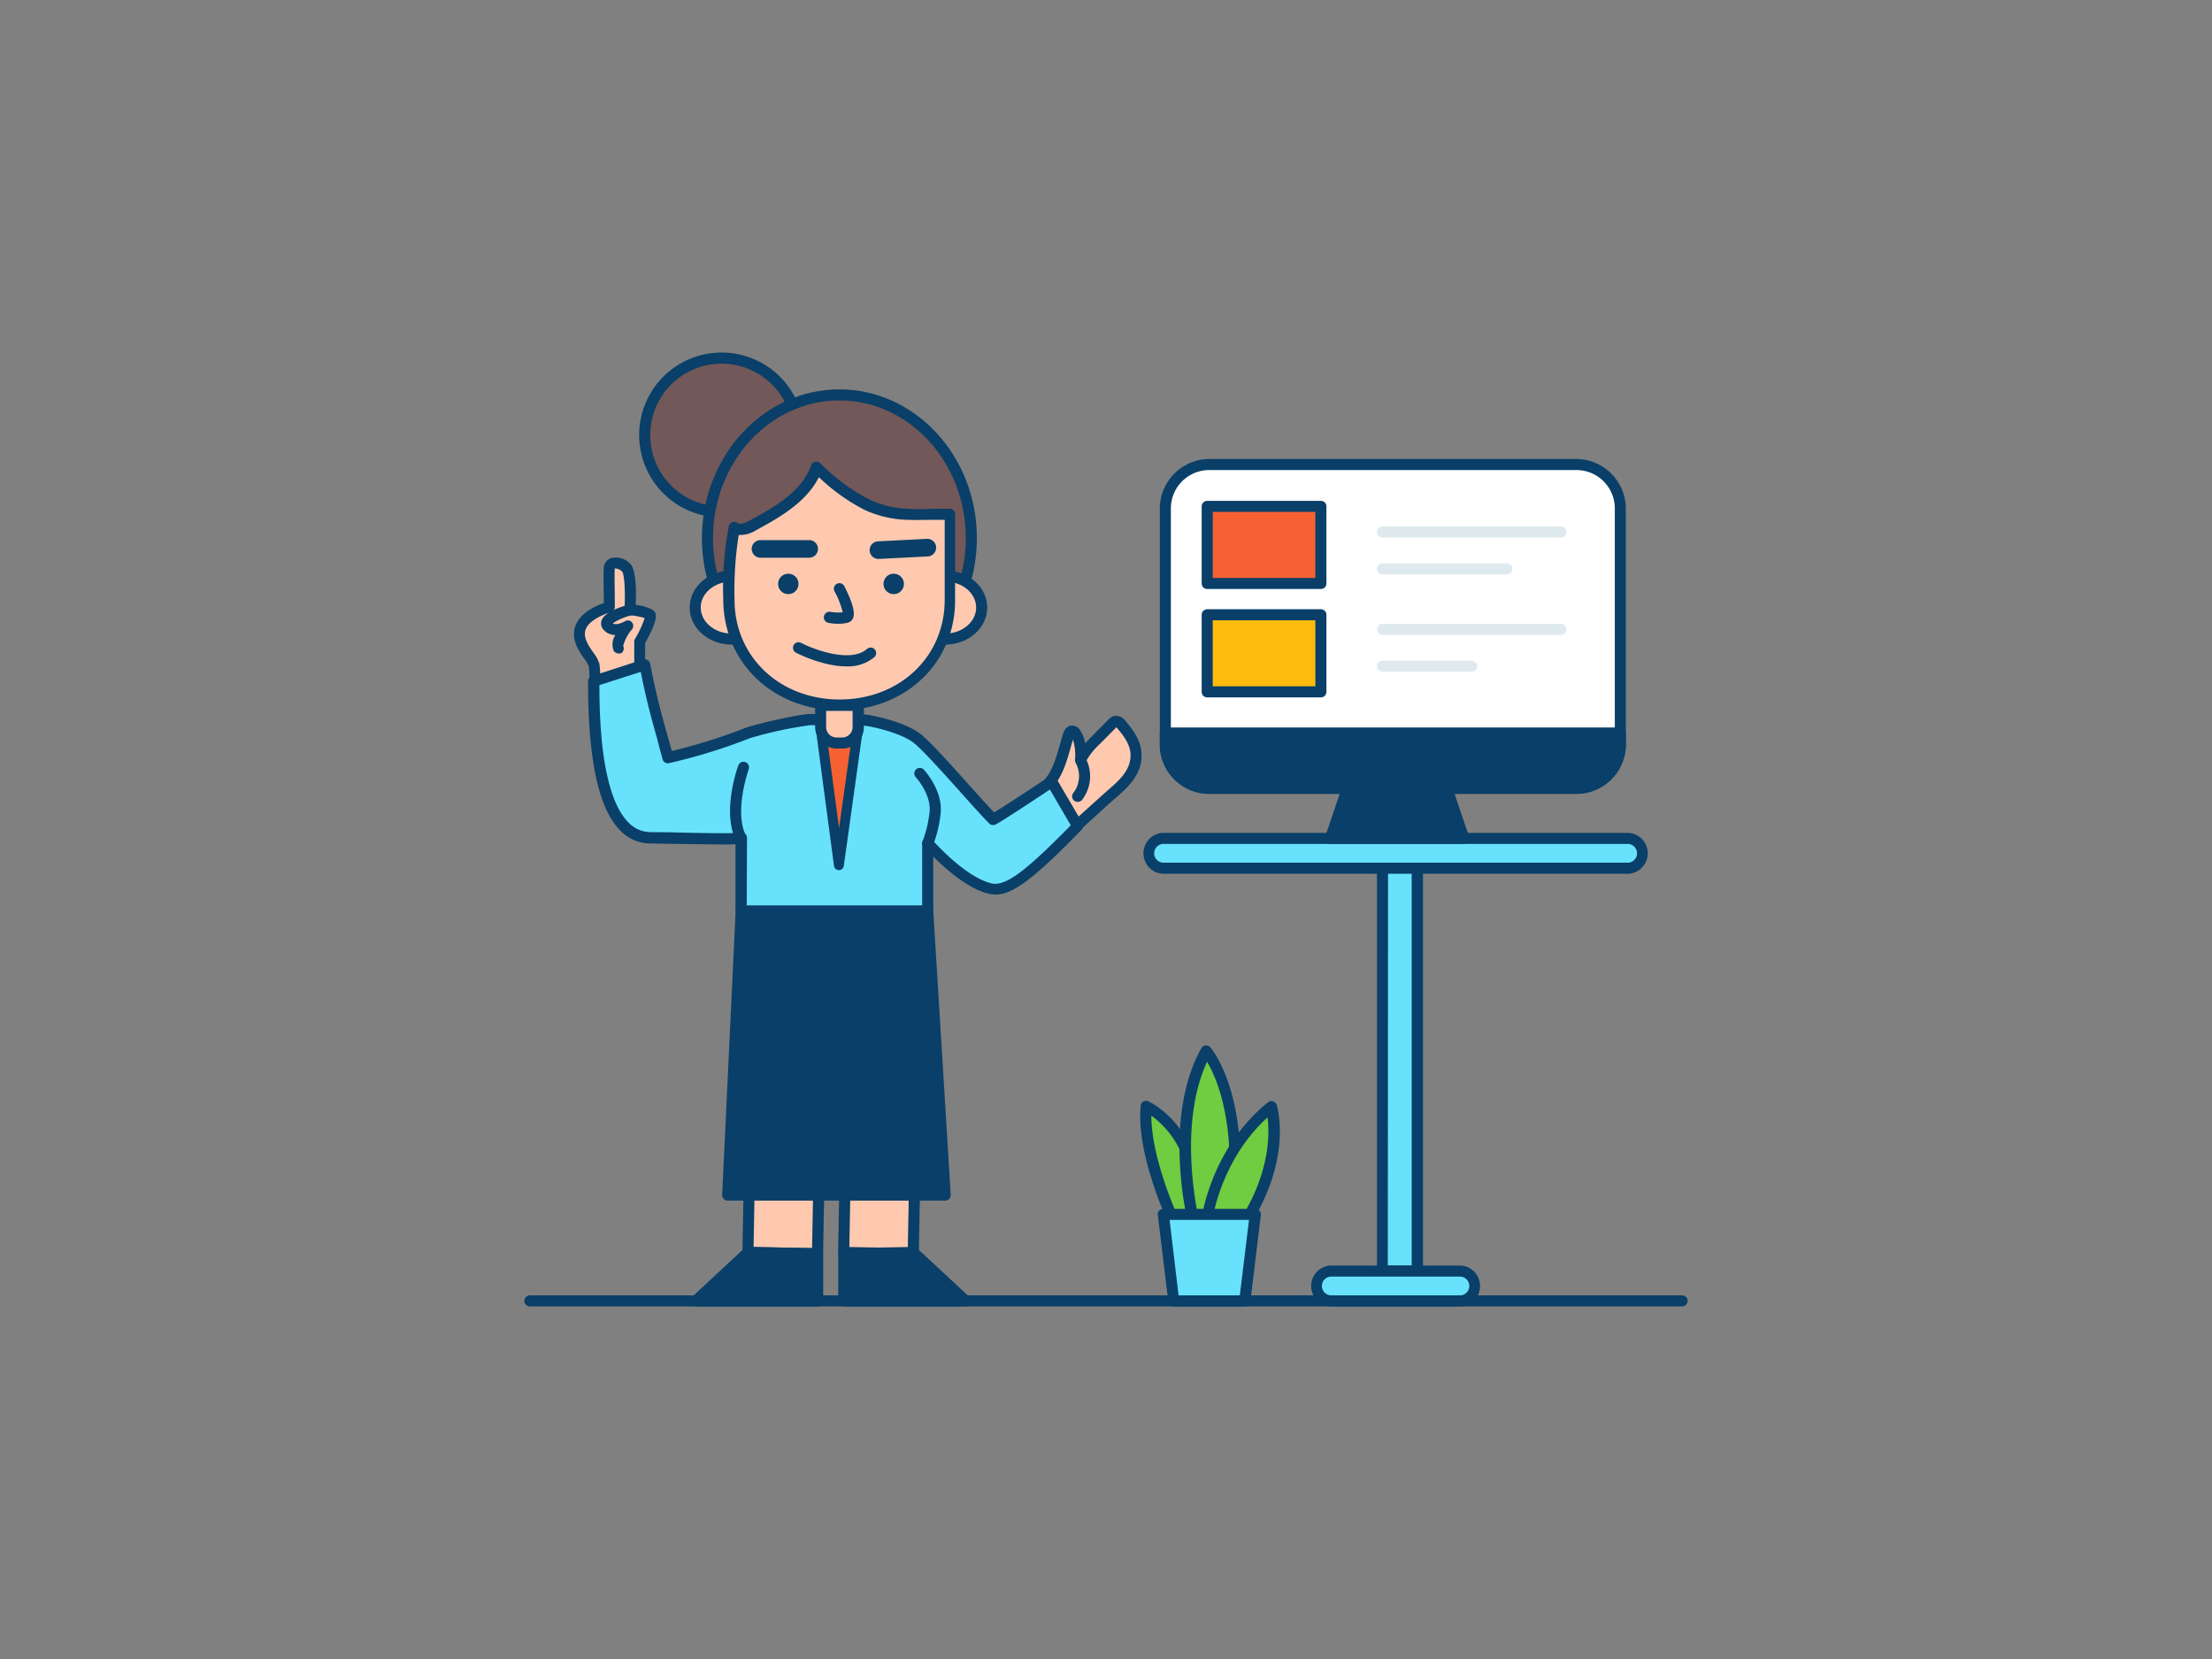 <svg xmlns="http://www.w3.org/2000/svg" viewBox="0 0 400 300"><rect x="0" y="0" width="400" height="300" fill="#808080" stroke="none"/><g id="_122_project_presentation_outline" data-name="#122_project_presentation_outline"><path d="M293,91.91v42.71a7.93,7.93,0,0,1-7.94,7.93H218.66a7.93,7.93,0,0,1-7.93-7.93V91.91A7.93,7.93,0,0,1,218.66,84h66.41A7.93,7.93,0,0,1,293,91.91Z" fill="#fff"/><path d="M285.07,143.55H218.66a8.94,8.94,0,0,1-8.93-8.93V91.91A9,9,0,0,1,218.66,83h66.41A9,9,0,0,1,294,91.91v42.71A8.94,8.94,0,0,1,285.07,143.55ZM218.66,85a6.94,6.94,0,0,0-6.93,6.93v42.71a6.94,6.94,0,0,0,6.93,6.93h66.41a6.94,6.94,0,0,0,6.94-6.93V91.91A6.94,6.94,0,0,0,285.07,85Z" fill="#093f68"/><path d="M115.73,123.07v-7s2.56-4.41,1.77-5a12.08,12.08,0,0,0-3.54-.84s.4-6.56-.69-7.61-2.85-1.21-3,0,0,7.12,0,7.12-4.62,1.28-5.31,4,2.26,5.12,2.56,6.5a39.62,39.62,0,0,1,0,5.91Z" fill="#ffc9b0"/><path d="M107.49,127.21a1,1,0,0,1-1-1.06,36,36,0,0,0,0-5.64,6,6,0,0,0-.8-1.34c-1-1.41-2.32-3.34-1.75-5.61.64-2.58,3.76-4,5.26-4.52,0-1.69-.13-5.51,0-6.55a1.94,1.94,0,0,1,1.34-1.57,3.59,3.59,0,0,1,3.4,1c1.09,1.06,1.15,4.8,1,7.46a8.79,8.79,0,0,1,3.07.89c.49.34,1.51,1-1.35,6v6.74a1,1,0,0,1-.64.93l-8.24,3.14A.92.92,0,0,1,107.49,127.21Zm3.85-24.41a.32.32,0,0,0-.16,0c-.1.79,0,4.66,0,6.9a1,1,0,0,1-.73,1c-1.13.31-4.17,1.53-4.61,3.31-.35,1.4.61,2.77,1.45,4a6.27,6.27,0,0,1,1.11,2.06,25.16,25.16,0,0,1,.12,4.64l6.17-2.35v-6.32a1,1,0,0,1,.14-.5,19,19,0,0,0,1.75-3.78,16.11,16.11,0,0,0-2.76-.53,1,1,0,0,1-.9-1c.19-3.11,0-6.31-.4-6.85A1.93,1.93,0,0,0,111.34,102.8Zm4.39,20.27h0Z" fill="#093f68"/><path d="M185.46,145.58c2,2.19,3.92,4.51,5.82,6.82,4.7-4.24,8.66-7.83,8.67-7.84,2.53-2.26,5.75-4.56,5.46-8.46-.15-1.94-1.39-3.6-2.64-5.09-.27-.31-.61-.65-1-.59a1.15,1.15,0,0,0-.61.41l-2.87,2.9a13.67,13.67,0,0,0-2.9,3.67c0-1.65.05-3.42-.88-4.77a.82.82,0,0,0-.63-.43c-.37,0-.56.43-.67.78-1.16,3.73-1.64,7.09-4.53,9.7Z" fill="#ffc9b0"/><path d="M191.28,153.4h-.07a1,1,0,0,1-.7-.36l-.3-.36c-1.76-2.15-3.57-4.37-5.48-6.42a1,1,0,0,1-.27-.72,1,1,0,0,1,.33-.7l3.21-2.9c2.15-1.95,2.85-4.41,3.65-7.25.19-.66.38-1.33.59-2,.39-1.26,1.17-1.47,1.59-1.48a1.69,1.69,0,0,1,1.49.86,5.89,5.89,0,0,1,.92,2.35c.44-.49.89-.95,1.32-1.39l2.88-2.9a2,2,0,0,1,1.15-.68,2.17,2.17,0,0,1,1.94.93c1.3,1.54,2.7,3.38,2.87,5.65.31,4-2.49,6.41-5,8.56l-.84.73L192,153.15A1,1,0,0,1,191.28,153.4Zm-4.4-7.75c1.57,1.73,3.06,3.54,4.51,5.31l6-5.42,1.92-1.73.83-.74c2.32-2,4.51-3.92,4.28-6.89-.13-1.68-1.31-3.22-2.41-4.53l-.13-.14v0l-2.87,2.9a13.27,13.27,0,0,0-2.71,3.4,1,1,0,0,1-1.9-.46,9,9,0,0,0-.38-3.59c-.15.5-.29,1-.42,1.45-.85,3-1.66,5.86-4.24,8.19ZM202,131.38Z" fill="#093f68"/><path d="M194.88,145a1,1,0,0,1-.61-.2,1,1,0,0,1-.19-1.4,5,5,0,0,0,.44-5.45,1,1,0,0,1,1.71-1,7,7,0,0,1-.56,7.7A1,1,0,0,1,194.88,145Z" fill="#093f68"/><rect x="120.88" y="199.26" width="42.11" height="12.58" transform="translate(-66.23 343.62) rotate(-88.93)" fill="#ffc9b0"/><path d="M147.83,227.72h0l-12.58-.24a1,1,0,0,1-1-1l.79-42.11a1,1,0,0,1,.3-.7,1,1,0,0,1,.72-.28l12.57.24a1,1,0,0,1,1,1l-.79,42.11a1,1,0,0,1-.31.7A1,1,0,0,1,147.83,227.72Zm-11.56-2.22,10.58.2.75-40.1L137,185.4Z" fill="#093f68"/><rect x="138.19" y="199.26" width="42.11" height="12.58" transform="translate(-49.24 360.93) rotate(-88.93)" fill="#ffc9b0"/><path d="M165.14,227.72h0l-12.58-.24a1,1,0,0,1-1-1l.78-42.11a1,1,0,0,1,.31-.7,1,1,0,0,1,.71-.28l12.58.24a1,1,0,0,1,1,1l-.79,42.11a1,1,0,0,1-.3.7A1,1,0,0,1,165.14,227.72Zm-11.55-2.22,10.57.2.75-40.1-10.58-.2Z" fill="#093f68"/><polygon points="167.76 164.72 170.92 216.11 131.59 216.11 134.03 164.72 167.76 164.72" fill="#093f68"/><path d="M170.92,217.11H131.59a1,1,0,0,1-.72-.31,1,1,0,0,1-.28-.73l2.44-51.4a1,1,0,0,1,1-.95h33.73a1,1,0,0,1,1,.94l3.16,51.39a1,1,0,0,1-.27.75A1,1,0,0,1,170.92,217.11Zm-38.28-2h37.22l-3-49.39H135Z" fill="#093f68"/><polygon points="147.83 226.72 147.83 235.24 125.81 235.24 135.25 226.48 147.83 226.72" fill="#093f68"/><path d="M147.83,236.24h-22a1,1,0,0,1-.94-.63,1,1,0,0,1,.26-1.1l9.43-8.76a1.24,1.24,0,0,1,.7-.27l12.58.24a1,1,0,0,1,1,1v8.52A1,1,0,0,1,147.83,236.24Zm-19.47-2h18.47V227.7l-11.19-.21Z" fill="#093f68"/><polygon points="152.57 226.72 152.57 235.24 174.58 235.24 165.14 226.48 152.57 226.72" fill="#093f68"/><path d="M174.58,236.24h-22a1,1,0,0,1-1-1v-8.52a1,1,0,0,1,1-1l12.58-.24a1.16,1.16,0,0,1,.69.27l9.44,8.76a1,1,0,0,1-.68,1.73Zm-21-2H172l-7.27-6.75-11.19.21Z" fill="#093f68"/><path d="M190.18,141.35s-9,6-10.61,6.84c-3.25-3.32-11.11-12.6-13.74-14.66s-8.73-3.39-10.5-3.39h-8.87a72.35,72.35,0,0,0-11.21,2.41A101.53,101.53,0,0,1,120.77,137c-1.34-5.07-2.68-8.94-4.19-16.79l-9.24,3c0,9.76.71,28.35,10.39,28.32,3.69,0,15.21.4,16.3,0v13.16h33.73V152.49c4.54,4.91,8.4,7.55,11.31,8.23s6.34-1.59,15.81-11.33Z" fill="#68e1fd"/><path d="M167.76,165.72H134a1,1,0,0,1-1-1V152.67c-1.65.08-4.78,0-10-.06-2.17,0-4.13-.08-5.3-.08h0a7.59,7.59,0,0,1-5.51-2.32c-3.94-3.92-5.85-12.75-5.85-27a1,1,0,0,1,.7-.95l9.24-3a1,1,0,0,1,.81.09,1,1,0,0,1,.48.67c1.1,5.76,2.13,9.39,3.11,12.9.27,1,.54,1.9.81,2.88a99.35,99.35,0,0,0,13.4-4.21c1.35-.53,9.61-2.48,11.57-2.48h8.87c1.93,0,8.3,1.4,11.12,3.61,1.72,1.35,5.34,5.38,8.84,9.29,1.69,1.88,3.29,3.66,4.47,4.9,2.13-1.27,7.67-4.94,9.86-6.42a1,1,0,0,1,.78-.14,1,1,0,0,1,.64.47l4.7,8a1,1,0,0,1-.15,1.21c-9.52,9.8-13.28,12.4-16.75,11.6-2.85-.66-6.3-3-10.08-6.72v9.75A1,1,0,0,1,167.76,165.72Zm-32.73-2h31.73V152.49a1,1,0,0,1,.64-.93,1,1,0,0,1,1.1.25c4.11,4.46,7.95,7.27,10.79,7.93,2.5.57,6-2,14.34-10.5l-3.78-6.47c-2.32,1.55-8.43,5.61-9.83,6.32a1,1,0,0,1-1.16-.2c-1.23-1.25-3.09-3.32-5.06-5.52-3.28-3.66-7-7.81-8.59-9.05-2.34-1.84-8.14-3.18-9.88-3.18h-8.87a72.72,72.72,0,0,0-10.84,2.34A101.68,101.68,0,0,1,121,138a1,1,0,0,1-1.19-.72c-.35-1.31-.7-2.55-1-3.79-.94-3.32-1.9-6.74-2.94-12l-7.48,2.4c0,5.64.24,19.84,5.26,24.85a5.6,5.6,0,0,0,4.13,1.74c1.18,0,3.15,0,5.34.08,3.92.08,9.85.2,10.66,0a1,1,0,0,1,1.3.95Z" fill="#093f68"/><circle cx="130.49" cy="78.66" r="13.91" fill="#725858"/><path d="M130.49,93.57A14.91,14.91,0,1,1,145.4,78.66,14.93,14.93,0,0,1,130.49,93.57Zm0-27.81a12.91,12.91,0,1,0,12.91,12.9A12.92,12.92,0,0,0,130.49,65.76Z" fill="#093f68"/><ellipse cx="151.79" cy="97.31" rx="23.86" ry="25.9" fill="#725858"/><path d="M151.79,124.21c-13.71,0-24.86-12.07-24.86-26.9s11.15-26.9,24.86-26.9,24.86,12.07,24.86,26.9S165.5,124.21,151.79,124.21Zm0-51.8c-12.6,0-22.86,11.17-22.86,24.9s10.26,24.9,22.86,24.9,22.86-11.17,22.86-24.9S164.39,72.41,151.79,72.41Z" fill="#093f68"/><polygon points="148.38 131.47 151.7 156.45 155.19 131.47 148.38 131.47" fill="#f56132"/><path d="M151.7,157.35h0a.9.9,0,0,1-.89-.78l-3.32-25a.93.93,0,0,1,.22-.71.92.92,0,0,1,.68-.3h6.81a.88.88,0,0,1,.88,1l-3.49,25A.9.9,0,0,1,151.7,157.35Zm-2.29-25,2.32,17.43,2.43-17.43Z" fill="#093f68"/><path d="M148.39,127.55h6.81a0,0,0,0,1,0,0v3.92a2.89,2.89,0,0,1-2.89,2.89h-1a2.89,2.89,0,0,1-2.89-2.89v-3.92A0,0,0,0,1,148.39,127.55Z" fill="#ffc9b0"/><path d="M152.3,135.36h-1a3.89,3.89,0,0,1-3.89-3.89v-3.92a1,1,0,0,1,1-1h6.81a1,1,0,0,1,1,1v3.92A3.9,3.9,0,0,1,152.3,135.36Zm-2.91-6.81v2.92a1.88,1.88,0,0,0,1.89,1.89h1a1.89,1.89,0,0,0,1.9-1.89v-2.92Z" fill="#093f68"/><ellipse cx="132.33" cy="109.86" rx="6.62" ry="5.7" fill="#ffc9b0"/><path d="M132.33,116.57c-4.2,0-7.62-3-7.62-6.71s3.42-6.7,7.62-6.7,7.61,3,7.61,6.7S136.53,116.57,132.33,116.57Zm0-11.41c-3.1,0-5.62,2.11-5.62,4.7s2.52,4.71,5.62,4.71,5.61-2.11,5.61-4.71S135.42,105.16,132.33,105.16Z" fill="#093f68"/><ellipse cx="170.9" cy="109.86" rx="6.62" ry="5.7" fill="#ffc9b0"/><path d="M170.9,116.57c-4.2,0-7.62-3-7.62-6.71s3.42-6.7,7.62-6.7,7.62,3,7.62,6.7S175.1,116.57,170.9,116.57Zm0-11.41c-3.1,0-5.62,2.11-5.62,4.7s2.52,4.71,5.62,4.71,5.62-2.11,5.62-4.71S174,105.16,170.9,105.16Z" fill="#093f68"/><path d="M163.93,93a19.22,19.22,0,0,1-7.07-1.62,35.94,35.94,0,0,1-9.22-6.78c-1.83,5-6.9,8-11.6,10.49-1,.54-2.31,1.07-3.2.36a57.81,57.81,0,0,0-1,13.07c0,11,8.93,19,19.95,19s20-7.94,20-19V93C169.15,93,166.51,93.12,163.93,93Z" fill="#ffc9b0"/><path d="M151.79,128.45c-11.95,0-20.95-8.58-21-20a60.05,60.05,0,0,1,1-13.3,1,1,0,0,1,.65-.72,1,1,0,0,1,1,.16c.23.19.79.26,2.11-.45,4.92-2.65,9.48-5.4,11.13-10a1,1,0,0,1,1.63-.38,35.55,35.55,0,0,0,8.95,6.59A17.94,17.94,0,0,0,164,92h0c1.66.1,3.38.07,5,0l2.71,0a1,1,0,0,1,1,1v15.51C172.75,119.87,163.74,128.45,151.79,128.45ZM133.58,96.74a64.05,64.05,0,0,0-.75,11.75c0,10.24,8.15,18,19,18s19-7.72,19-18V94l-1.67,0c-1.71,0-3.48.06-5.21,0h0a19.83,19.83,0,0,1-7.44-1.72,34.28,34.28,0,0,1-8.43-6c-2.2,4.39-6.69,7.09-11.48,9.67A5.35,5.35,0,0,1,133.58,96.74Z" fill="#093f68"/><circle cx="142.55" cy="105.59" r="1.85" fill="#093f68"/><circle cx="161.61" cy="105.59" r="1.85" fill="#093f68"/><path d="M151.69,112.8a10.66,10.66,0,0,1-1.87-.16,1,1,0,0,1,.35-2,8.65,8.65,0,0,0,2.23.09,16,16,0,0,0-1.5-3.81,1,1,0,0,1,.43-1.35,1,1,0,0,1,1.35.42c1,2,2.13,4.57,1.57,5.81a1.39,1.39,0,0,1-.95.8A6.78,6.78,0,0,1,151.69,112.8Z" fill="#093f68"/><path d="M146.33,100.85h0l-8.81,0a1.59,1.59,0,0,1,0-3.18h0l8.81,0a1.59,1.59,0,1,1,0,3.18Z" fill="#093f68"/><path d="M158.89,101.07a1.59,1.59,0,0,1-.08-3.18l8.8-.45a1.59,1.59,0,0,1,.16,3.18l-8.8.45Z" fill="#093f68"/><path d="M153.05,120.5c-4.29,0-8.84-2.33-9.11-2.47a1,1,0,0,1,.92-1.78c2.31,1.2,9,3.72,11.95,1.07a1,1,0,0,1,1.33,1.49A7.44,7.44,0,0,1,153.05,120.5Z" fill="#093f68"/><path d="M134,152.56a1,1,0,0,1-.9-.55c-2.6-5.19.27-13.23.4-13.57a1,1,0,1,1,1.88.68c0,.07-2.7,7.57-.49,12a1,1,0,0,1-.45,1.34A1,1,0,0,1,134,152.56Z" fill="#093f68"/><path d="M166.38,139.9s3.05,3.34,2.72,6.95a21.65,21.65,0,0,1-1.34,5.64" fill="#68e1fd"/><path d="M167.76,153.49a1,1,0,0,1-.38-.07,1,1,0,0,1-.54-1.31,20.92,20.92,0,0,0,1.26-5.35c.29-3.13-2.43-6.15-2.46-6.18a1,1,0,1,1,1.47-1.35c.14.15,3.35,3.71,3,7.71a22.6,22.6,0,0,1-1.4,5.94A1,1,0,0,1,167.76,153.49Z" fill="#093f68"/><path d="M111.87,118.17a1.06,1.06,0,0,1-.92-.55,3.16,3.16,0,0,1,.32-2.79,2.84,2.84,0,0,1-2.17-1,1.67,1.67,0,0,1-.32-1.61c.51-1.57,3.62-2.54,4.93-2.89a1,1,0,1,1,.51,1.93,10.71,10.71,0,0,0-3.41,1.45c.72.49,2.19-.36,2.2-.37a1,1,0,0,1,1.27.19,1,1,0,0,1,0,1.28,7.59,7.59,0,0,0-1.59,3,1,1,0,0,1-.41,1.33A1.06,1.06,0,0,1,111.87,118.17Z" fill="#093f68"/><path d="M304.18,236.24H95.82a1,1,0,0,1,0-2H304.18a1,1,0,1,1,0,2Z" fill="#093f68"/><rect x="249.96" y="156.91" width="6.32" height="72.94" fill="#68e1fd"/><path d="M256.28,230.85H250a1,1,0,0,1-1-1V156.91a1,1,0,0,1,1-1h6.32a1,1,0,0,1,1,1v72.94A1,1,0,0,1,256.28,230.85Zm-5.32-2h4.32V157.91H251Z" fill="#093f68"/><rect x="237.92" y="229.85" width="28.91" height="5.39" rx="2.7" fill="#68e1fd"/><path d="M264.13,236.24H240.61a3.7,3.7,0,0,1,0-7.39h23.52a3.7,3.7,0,0,1,0,7.39Zm-23.52-5.39a1.7,1.7,0,0,0,0,3.39h23.52a1.7,1.7,0,0,0,0-3.39Z" fill="#093f68"/><rect x="207.59" y="151.56" width="89.57" height="5.39" rx="2.7" fill="#68e1fd"/><path d="M294.46,158H210.28a3.7,3.7,0,0,1,0-7.39h84.18a3.7,3.7,0,0,1,0,7.39Zm-84.18-5.39a1.7,1.7,0,0,0,0,3.39h84.18a1.7,1.7,0,0,0,0-3.39Z" fill="#093f68"/><polygon points="243.64 142.56 261.66 142.56 264.72 151.6 240.59 151.6 243.64 142.56" fill="#093f68"/><path d="M264.72,152.6H240.59a1,1,0,0,1-.82-.41,1,1,0,0,1-.13-.91l3.05-9a1,1,0,0,1,.95-.68h18a1,1,0,0,1,.95.68l3.06,9a1,1,0,0,1-.14.91A1,1,0,0,1,264.72,152.6Zm-22.74-2h21.34l-2.38-7H244.36Z" fill="#093f68"/><path d="M293,132.55v2.07a7.93,7.93,0,0,1-7.94,7.93H218.66a7.93,7.93,0,0,1-7.93-7.93v-2.07Z" fill="#093f68"/><path d="M285.07,143.55H218.66a8.94,8.94,0,0,1-8.93-8.93v-2.07a1,1,0,0,1,1-1H293a1,1,0,0,1,1,1v2.07A8.94,8.94,0,0,1,285.07,143.55Zm-73.34-10v1.07a6.94,6.94,0,0,0,6.93,6.93h66.41a6.94,6.94,0,0,0,6.94-6.93v-1.07Z" fill="#093f68"/><path d="M212.92,222.29S206.41,209,207.31,200a16.59,16.59,0,0,1,7.76,9.36c3.86,10.69,3,12.89,3,12.89Z" fill="#70cc40"/><path d="M218,223.29h-5.12a1,1,0,0,1-.9-.56c-.27-.56-6.63-13.64-5.7-22.79a1,1,0,0,1,.49-.77,1,1,0,0,1,.91,0c.23.1,5.66,2.63,8.3,9.93,3.79,10.51,3.12,13.18,2.95,13.61A1,1,0,0,1,218,223.29Zm-4.49-2h3.59c0-1.21-.43-4.4-3-11.55a16.67,16.67,0,0,0-5.9-8C208.2,209.19,212.44,218.88,213.55,221.29Z" fill="#093f68"/><path d="M216,221.64s-4.89-18.93,2.14-31.6c0,0,4,4.63,5,15.84a28.32,28.32,0,0,1-2.92,15.48Z" fill="#70cc40"/><path d="M216,222.65a1,1,0,0,1-1-.75c-.21-.79-4.91-19.47,2.23-32.34a1,1,0,0,1,.77-.51,1,1,0,0,1,.86.33c.17.2,4.27,5,5.26,16.41a29.07,29.07,0,0,1-3.06,16.08,1,1,0,0,1-.8.49l-4.23.28ZM218.28,192c-4.94,10.63-2.25,25.06-1.48,28.59l2.82-.19A28.09,28.09,0,0,0,222.18,206C221.53,198.5,219.47,194,218.28,192Z" fill="#093f68"/><path d="M218.13,221.05s1.51-12.64,11.73-20.88c0,0,3,9.41-5.43,22Z" fill="#70cc40"/><path d="M224.43,223.17l-.18,0L218,222a1,1,0,0,1-.81-1.11c.06-.53,1.68-13.14,12.09-21.54a1,1,0,0,1,.92-.18,1,1,0,0,1,.66.65c.13.41,3.06,10-5.55,22.86A1,1,0,0,1,224.43,223.17Zm-5.15-2.93,4.68.83c5.72-8.82,5.64-16,5.25-19C222,208.58,219.83,217.39,219.28,220.24Z" fill="#093f68"/><polygon points="225.12 235.24 212.27 235.24 210.37 219.6 227.03 219.6 225.12 235.24" fill="#68e1fd"/><path d="M225.12,236.24H212.27a1,1,0,0,1-1-.88l-1.9-15.64a1,1,0,0,1,.24-.78,1,1,0,0,1,.75-.34H227a1,1,0,0,1,1,1.12l-1.9,15.64A1,1,0,0,1,225.12,236.24Zm-12-2h11.08l1.66-13.64H211.5Z" fill="#093f68"/><rect x="218.3" y="91.57" width="20.55" height="13.94" fill="#f56132"/><path d="M238.86,106.51H218.3a1,1,0,0,1-1-1V91.57a1,1,0,0,1,1-1h20.56a1,1,0,0,1,1,1v13.94A1,1,0,0,1,238.86,106.51Zm-19.56-2h18.56V92.57H219.3Z" fill="#093f68"/><rect x="218.3" y="111.17" width="20.55" height="13.94" fill="#ffbc0e"/><path d="M238.86,126.11H218.3a1,1,0,0,1-1-1V111.17a1,1,0,0,1,1-1h20.56a1,1,0,0,1,1,1v13.94A1,1,0,0,1,238.86,126.11Zm-19.56-2h18.56V112.17H219.3Z" fill="#093f68"/><path d="M282.22,97.21H250a1,1,0,0,1,0-2h32.26a1,1,0,0,1,0,2Z" fill="#dfeaef"/><path d="M272.45,103.87H250a1,1,0,0,1,0-2h22.49a1,1,0,0,1,0,2Z" fill="#dfeaef"/><path d="M282.22,114.81H250a1,1,0,1,1,0-2h32.26a1,1,0,0,1,0,2Z" fill="#dfeaef"/><path d="M266.09,121.47H250a1,1,0,0,1,0-2h16.13a1,1,0,0,1,0,2Z" fill="#dfeaef"/></g></svg>